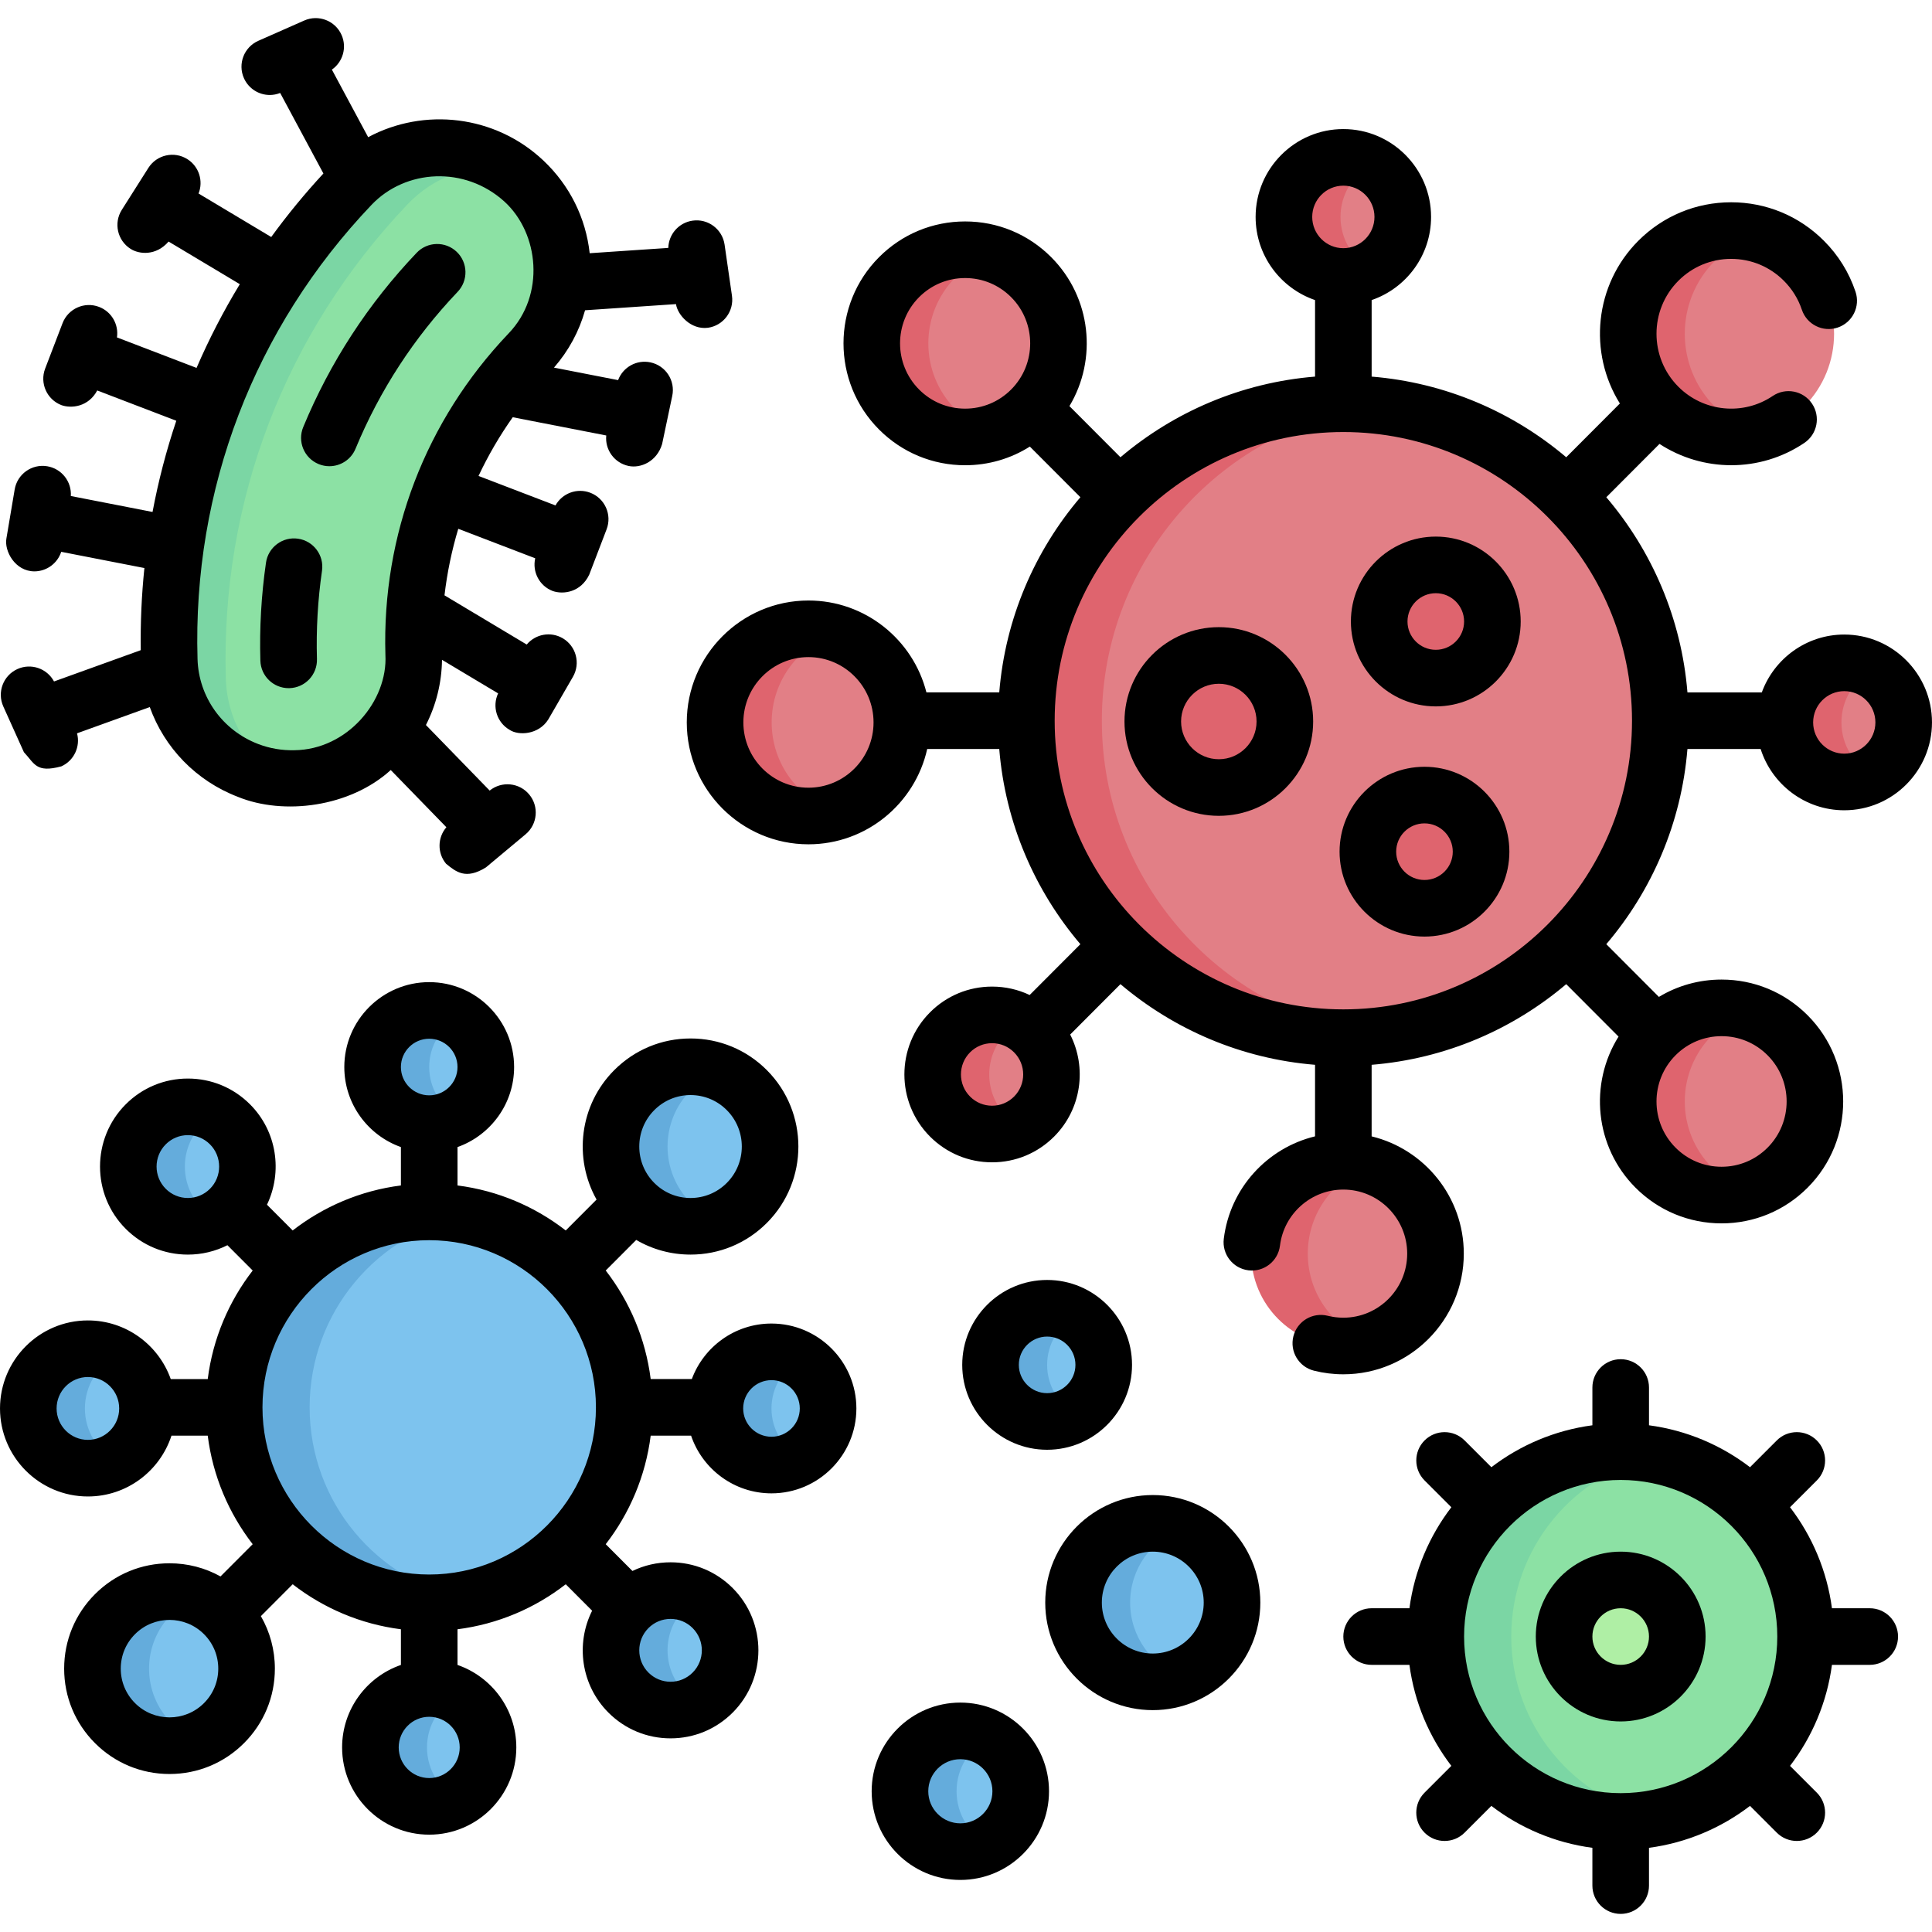 <svg id="Capa_1" enable-background="new 0 0 512 512" height="512" viewBox="0 0 512 512" width="512" xmlns="http://www.w3.org/2000/svg"><g><g><g fill="#e27f86"><path d="m440 190.993c0-43.007-32.321-78.465-73.997-83.411-3.28-.389-6.618-.589-10.003-.589-46.392 0-83 42.709-83 84 0 40.613 36.608 84 83 84 3.384 0 6.721-.2 10-.589 41.678-4.944 74-40.402 74-83.411z"/><path d="m239 191.444c0-11.079-7.247-20.461-17.249-23.645-2.366-.753-4.886-.16-7.501-.16-13.669 0-23.75 10.106-23.75 23.805s10.081 23.805 23.75 23.805c2.563 0 5.035.61 7.36-.115 10.075-3.14 17.39-12.559 17.39-23.69z"/><path d="m504.5 191.444c0-5.993-3.333-11.207-8.243-13.88-2.232-1.215-4.789-.905-7.507-.905-8.698 0-14.75 8.086-14.75 14.785 0 6.791 6.052 14.785 14.75 14.785 2.715 0 5.27.311 7.5-.901 4.914-2.672 8.25-7.887 8.25-13.884z"/><path d="m356 72.273c2.715 0 5.27.311 7.5-.901 4.914-2.672 8.25-7.887 8.25-13.884 0-5.993-3.333-11.207-8.243-13.88-2.232-1.215-4.789-.905-7.507-.905-8.698 0-14.75 6.067-14.75 14.785s6.052 14.785 14.75 14.785z"/><path d="m356 355.703c2.617 0 5.138.587 7.502-.176 9.818-3.173 16.921-12.405 16.921-23.3 0-10.896-7.104-20.129-16.922-23.301-2.363-.763-5.884-.176-8.5-.176-13.488 0-22.422 12.379-22.422 23.477-.001 8.625 9.933 23.476 23.421 23.476z"/><path d="m440.474 106.785c5.648 5.648 16.58 10.591 25.794 7.96 4.318-1.233 8.391-3.553 11.791-6.96 10.655-10.679 10.655-27.992 0-38.671-3.4-3.407-7.474-5.727-11.791-6.96-9.214-2.631-21.123 3.289-25.794 7.96-9.436 9.436-9.09 27.581 0 36.671z"/><path d="m252.772 294.904c2.801 2.801 11.673 6.967 17.645 3.719 1.303-.709 2.527-1.615 3.629-2.719 6.151-6.164 6.151-16.159 0-22.323-1.102-1.104-2.326-2.01-3.629-2.719-5.972-3.248-13.975.049-17.645 3.719-6.158 6.157-6.158 14.165 0 20.323z"/><path d="m273.268 108.529c9.665-9.687 9.665-25.393 0-35.079-2.899-2.906-6.339-4.94-9.995-6.102-8.532-2.713-18.241.321-25.007 7.102-9.665 9.687-6.122 26.739.755 33.615 6.774 6.774 15.72 9.28 24.252 6.567 3.656-1.163 7.096-3.197 9.995-6.103z"/><path d="m473.733 309.439c9.665-9.687 9.665-25.393 0-35.079-2.897-2.904-6.335-4.937-9.988-6.1-8.533-2.716-17.935.682-24.703 7.465-9.665 9.687-8.043 23.957.298 32.298 6.773 6.773 15.863 10.232 24.394 7.52 3.658-1.163 7.099-3.197 9.999-6.104z"/></g><circle cx="323" cy="191.203" fill="#df646e" r="17.5"/><circle cx="380.5" cy="164.703" fill="#df646e" r="15"/><circle cx="377.5" cy="225.703" fill="#df646e" r="15"/><path d="m39.086 373.252c0-6.01-3.342-11.237-8.265-13.918-2.238-1.218-4.802-.91-7.528-.91-8.722 0-14.793 6.086-14.793 14.828s6.071 14.828 14.793 14.828c2.715 0 5.269.314 7.501-.896 4.937-2.675 8.292-7.911 8.292-13.932z" fill="#7dc3ee"/><path d="m219.45 373.252c0-5.549-3.013-10.395-7.493-12.989-2.208-1.279-4.772-1.011-7.507-1.011-8.284 0-14 5.716-14 14s5.716 14 14 14c2.737 0 5.302.267 7.511-1.013 4.478-2.595 7.489-7.439 7.489-12.987z" fill="#7dc3ee"/><path d="m113.743 296.775c2.735 0 5.299.268 7.507-1.011 4.48-2.595 7.493-7.44 7.493-12.989s-3.013-10.395-7.493-12.989c-2.208-1.279-4.772-1.011-7.507-1.011-8.284 0-14 5.716-14 14s5.716 14 14 14z" fill="#7dc3ee"/><path d="m113.743 477.703c2.72 0 5.276.302 7.502-.925 4.817-2.657 8.082-7.793 8.082-13.693s-3.264-11.036-8.082-13.693c-2.225-1.227-4.782-.925-7.502-.925-8.607 0-14.584 5.993-14.584 14.618s5.977 14.618 14.584 14.618z" fill="#7dc3ee"/><path d="m169.085 317.789c6.062 6.075 13.895 8.679 21.421 5.813 2.701-1.029 5.233-2.633 7.408-4.813 8.237-8.255 8.237-21.64 0-29.895-2.175-2.18-4.707-3.784-7.408-4.813-7.526-2.866-15.359-.262-21.42 5.813-8.237 8.255-8.237 19.64-.001 27.895z" fill="#7dc3ee"/><path d="m31.481 455.646c5.932 5.932 13.606 8.452 20.943 5.558 2.526-.996 4.894-2.516 6.937-4.558 7.975-7.975 7.975-20.905 0-28.88-2.043-2.043-4.41-3.562-6.937-4.558-7.337-2.893-15.011-.374-20.943 5.558-7.975 7.975-7.975 18.905 0 26.88z" fill="#7dc3ee"/><path d="m60.952 320.344c6.167-6.181 6.167-16.203 0-22.384-1.112-1.114-2.348-2.027-3.663-2.74-5.984-3.241-12.615-1.327-17.671 3.74-6.167 6.181-4.634 15.75 0 20.384 5.062 5.061 11.687 6.98 17.671 3.74 1.316-.712 2.552-1.626 3.663-2.74z" fill="#7dc3ee"/><path d="m188.868 448.544c6.167-6.181 6.167-16.203 0-22.384-1.109-1.111-2.342-2.023-3.654-2.735-5.986-3.247-12.622-1.335-17.68 3.735-6.167 6.181-6.167 14.203 0 20.384 5.055 5.066 11.684 6.98 17.667 3.742 1.317-.713 2.554-1.627 3.667-2.742z" fill="#7dc3ee"/><path d="m204.5 191.444c0-11.079 7.253-20.46 17.255-23.644-2.366-.753-4.89-1.161-7.505-1.161-13.669 0-24.75 11.106-24.75 24.805s11.081 24.805 24.75 24.805c2.615 0 5.132-.405 7.498-1.159-10.002-3.184-17.248-12.567-17.248-23.646z" fill="#df646e"/><path d="m488 191.444c0-5.996 3.336-11.211 8.25-13.883-2.23-1.213-4.785-1.902-7.5-1.902-8.698 0-15.75 7.067-15.75 15.785s7.052 15.785 15.75 15.785c2.715 0 5.27-.689 7.5-1.902-4.914-2.671-8.25-7.886-8.25-13.883z" fill="#df646e"/><path d="m355.25 57.488c0-5.997 3.336-11.212 8.25-13.883-2.23-1.213-4.785-1.902-7.5-1.902-8.698 0-15.75 7.067-15.75 15.785s7.052 15.785 15.75 15.785c2.715 0 5.27-.689 7.5-1.902-4.914-2.672-8.25-7.887-8.25-13.883z" fill="#df646e"/><path d="m346.578 332.226c0-10.895 7.104-20.128 16.922-23.301-2.364-.764-4.883-1.176-7.5-1.176-13.488 0-24.422 10.959-24.422 24.477s10.934 24.477 24.422 24.477c2.617 0 5.138-.412 7.502-1.176-9.818-3.173-16.924-12.406-16.924-23.301z" fill="#df646e"/><path d="m454.474 107.785c-10.655-10.679-10.655-27.992 0-38.671 3.4-3.407 7.476-5.728 11.794-6.96-9.214-2.631-19.539-.311-26.794 6.96-10.655 10.679-10.655 27.992 0 38.671 7.255 7.271 17.58 9.591 26.794 6.96-4.318-1.232-8.394-3.552-11.794-6.96z" fill="#df646e"/><path d="m266.772 295.904c-6.151-6.164-6.151-16.159 0-22.323 1.103-1.105 2.34-2.01 3.645-2.719-5.971-3.245-13.597-2.34-18.645 2.719-6.151 6.165-6.151 16.159 0 22.323 5.048 5.059 12.674 5.964 18.645 2.719-1.305-.709-2.542-1.614-3.645-2.719z" fill="#df646e"/><path d="m253.267 108.529c-9.665-9.687-9.665-25.393 0-35.08 2.9-2.906 6.358-4.938 10.014-6.1-8.531-2.712-18.249-.681-25.014 6.1-9.665 9.687-9.665 25.393 0 35.08 6.766 6.781 16.475 8.815 25.007 6.102-3.657-1.162-7.107-3.196-10.007-6.102z" fill="#df646e"/><path d="m453.731 309.439c-9.666-9.687-9.666-25.393 0-35.079 2.9-2.906 6.358-4.938 10.014-6.1-8.531-2.712-18.248-.681-25.014 6.1-9.666 9.687-9.666 25.393 0 35.079 6.766 6.781 16.472 8.816 25.003 6.104-3.656-1.163-7.103-3.198-10.003-6.104z" fill="#df646e"/><path d="m22.5 373.252c0-6.021 3.355-11.255 8.293-13.931-2.231-1.209-4.785-1.897-7.5-1.897-8.722 0-15.793 7.086-15.793 15.828s7.071 15.828 15.793 15.828c2.715 0 5.269-.688 7.5-1.897-4.938-2.676-8.293-7.91-8.293-13.931z" fill="#64acdc"/><path d="m204.45 373.252c0-5.549 3.032-10.392 7.511-12.987-2.208-1.279-4.776-2.013-7.511-2.013-8.284 0-15 6.716-15 15s6.716 15 15 15c2.736 0 5.303-.734 7.511-2.013-4.479-2.595-7.511-7.438-7.511-12.987z" fill="#64acdc"/><path d="m113.743 282.775c0-5.549 3.028-10.394 7.507-12.989-2.208-1.279-4.772-2.011-7.507-2.011-8.284 0-15 6.716-15 15s6.716 15 15 15c2.735 0 5.292-.728 7.5-2.007-4.479-2.595-7.5-7.444-7.5-12.993z" fill="#64acdc"/><path d="m113.159 463.084c0-5.9 3.268-11.036 8.086-13.693-2.226-1.227-4.782-1.925-7.502-1.925-8.607 0-15.584 6.993-15.584 15.618 0 8.626 6.977 15.619 15.584 15.619 2.72 0 5.276-.698 7.502-1.926-4.818-2.656-8.086-7.793-8.086-13.693z" fill="#64acdc"/><path d="m183.085 318.789c-8.237-8.255-8.237-21.639 0-29.895 2.176-2.181 4.719-3.784 7.421-4.813-7.525-2.866-16.359-1.262-22.421 4.813-8.237 8.255-8.237 21.64 0 29.895 6.061 6.075 14.895 7.679 22.421 4.813-2.701-1.029-5.245-2.633-7.421-4.813z" fill="#64acdc"/><path d="m45.481 456.646c-7.975-7.975-7.975-20.905 0-28.88 2.043-2.043 4.42-3.561 6.947-4.557-7.337-2.893-16.015-1.375-21.947 4.557-7.975 7.975-7.975 20.905 0 28.88 5.932 5.932 14.606 7.451 21.943 4.558-2.527-.996-4.9-2.515-6.943-4.558z" fill="#64acdc"/><path d="m53.618 320.344c-6.167-6.181-6.167-16.203 0-22.384 1.112-1.114 2.355-2.027 3.671-2.74-5.984-3.24-13.615-2.327-18.671 2.74-6.167 6.181-6.167 16.203 0 22.384 5.056 5.067 12.687 5.98 18.671 2.74-1.316-.712-2.559-1.625-3.671-2.74z" fill="#64acdc"/><path d="m181.533 448.544c-6.167-6.181-6.167-16.203 0-22.384 1.112-1.114 2.365-2.022 3.68-2.735-5.984-3.24-13.625-2.332-18.68 2.735-6.167 6.181-6.167 16.203 0 22.384 5.056 5.067 12.683 5.982 18.667 2.742-1.315-.713-2.555-1.628-3.667-2.742z" fill="#64acdc"/><path d="m165.429 372.964c0-25.183-17.931-46.169-41.696-50.834-3.232-.634-6.572.033-9.99.033-28.545 0-50.686 22.192-50.686 50.8 0 28.609 22.141 50.801 50.686 50.801 3.421 0 6.765.667 10 .031 23.759-4.667 41.686-25.651 41.686-50.831z" fill="#7dc3ee"/><path d="m65.729 203.172c-11.886-4.554-19.04-14.978-19.538-28.405-1.419-38.257 18.639-95.681 47.298-124.787 7.21-7.322 27.638-13.978 40.49-5.787 1.711 1.09 3.343 2.356 4.873 3.798 13.019 12.277 13.618 32.677 1.338 45.566-20.582 21.603-31.434 49.926-30.558 79.752.523 17.795-13.554 32.571-31.443 33.005-1.103.027-2.196-.002-3.274-.083-3.209-.243-6.295-1.951-9.186-3.059z" fill="#8ce1a4"/><path d="m59.85 179.877c-1.383-47.038 15.732-91.707 48.193-125.777 6.956-7.301 16.569-10.62 25.949-9.899-12.852-8.19-30.112-6.476-40.949 4.899-32.461 34.07-49.576 78.739-48.193 125.777.395 13.431 8.993 24.741 20.879 29.295 2.891 1.108 5.977 1.815 9.186 2.057-8.781-5.582-14.738-15.234-15.065-26.352z" fill="#7bd6a4"/><path d="m478.5 433.703c0-23.635-16.733-43.361-38.999-47.979-3.229-.669-6.574-.021-10.001-.021-27.062 0-47 20.938-47 48s19.938 48 47 48c3.422 0 6.762.649 9.986-.018 22.273-4.612 39.014-24.342 39.014-47.982z" fill="#8ce1a4"/><path d="m292 190.993c0-43.006 32.328-78.463 74.003-83.411-3.281-.39-6.617-.589-10.003-.589-46.392 0-84 37.608-84 84s37.608 84 84 84c3.386 0 6.719-.2 10-.589-41.675-4.947-74-40.405-74-83.411z" fill="#df646e"/><path d="m82.057 372.964c0-25.179 17.918-46.164 41.676-50.834-3.236-.636-6.568-.967-9.99-.967-28.545 0-51.686 23.192-51.686 51.8s23.141 51.801 51.686 51.801c3.422 0 6.764-.333 10-.969-23.758-4.668-41.686-25.652-41.686-50.831z" fill="#64acdc"/><path d="m400.5 433.703c0-23.635 16.734-43.358 39-47.976-3.229-.67-6.573-1.024-10-1.024-27.062 0-49 21.938-49 49s21.938 49 49 49c3.427 0 6.771-.352 10-1.021-22.266-4.618-39-24.345-39-47.979z" fill="#7bd6a4"/><circle cx="429.5" cy="433.703" fill="#afefa5" r="15"/><path d="m270.5 474.703c0-6.125-3.441-11.445-8.495-14.134-2.238-1.191-4.793-.866-7.505-.866-8.837 0-15 6.163-15 15s6.163 15 15 15c2.712 0 5.266.325 7.505-.866 5.054-2.689 8.495-8.01 8.495-14.134z" fill="#7dc3ee"/><path d="m326.5 424.703c0-8.952-5.602-16.597-13.492-19.618-2.331-.893-4.863-.382-7.508-.382-11.598 0-20 8.402-20 20s8.402 20 20 20c2.645 0 5.177.511 7.508-.382 7.89-3.022 13.492-10.666 13.492-19.618z" fill="#7dc3ee"/><path d="m292.5 361.703c0-5.549-3.013-10.395-7.493-12.989-2.208-1.279-4.772-1.011-7.507-1.011-8.284 0-14 5.716-14 14s5.716 14 14 14c2.735 0 5.299.268 7.507-1.011 4.48-2.595 7.493-7.44 7.493-12.989z" fill="#7dc3ee"/><path d="m253.5 474.703c0-6.125 3.449-11.446 8.505-14.134-2.238-1.19-4.793-1.866-7.505-1.866-8.836 0-16 7.163-16 16s7.164 16 16 16c2.711 0 5.267-.675 7.505-1.866-5.056-2.689-8.505-8.009-8.505-14.134z" fill="#64acdc"/><path d="m299.5 424.703c0-8.952 5.632-16.591 13.52-19.613-2.332-.893-4.874-1.387-7.52-1.387-11.598 0-21 9.402-21 21s9.402 21 21 21c2.646 0 5.181-.491 7.513-1.384-7.889-3.022-13.513-10.664-13.513-19.616z" fill="#64acdc"/><path d="m277.5 361.703c0-5.549 3.028-10.394 7.507-12.989-2.208-1.279-4.772-2.011-7.507-2.011-8.284 0-15 6.716-15 15s6.716 15 15 15c2.735 0 5.299-.732 7.507-2.011-4.479-2.595-7.507-7.44-7.507-12.989z" fill="#64acdc"/></g><g><path d="m488.75 168.16c-10.033 0-18.601 6.398-21.853 15.334h-19.706c-1.601-19.638-9.43-37.538-21.503-51.724l14.096-14.127c5.723 3.731 12.354 5.644 19.021 5.644 6.725 0 13.484-1.943 19.372-5.916 3.434-2.316 4.339-6.978 2.021-10.412-2.316-3.434-6.98-4.339-10.412-2.022-7.813 5.271-18.329 4.242-25.003-2.449-7.724-7.741-7.724-20.335 0-28.076 3.735-3.744 8.702-5.807 13.983-5.807 5.28 0 10.247 2.062 13.983 5.807 2.184 2.188 3.785 4.769 4.761 7.672 1.319 3.926 5.573 6.039 9.499 4.719 3.927-1.32 6.039-5.573 4.72-9.499-1.719-5.112-4.532-9.65-8.361-13.487-6.571-6.585-15.308-10.212-24.602-10.212-9.295 0-18.031 3.627-24.603 10.212-11.658 11.683-13.278 29.665-4.88 43.111l-14.215 14.247c-14.161-11.999-32.002-19.777-51.569-21.372v-20.281c9.15-3.132 15.75-11.823 15.75-22.034 0-12.839-10.43-23.285-23.25-23.285s-23.25 10.446-23.25 23.285c0 10.211 6.6 18.902 15.75 22.034v20.281c-19.567 1.595-37.408 9.373-51.569 21.372l-13.521-13.55c7.439-12.409 5.832-28.785-4.832-39.473-6.092-6.105-14.192-9.468-22.81-9.468 0 0 0 0-.001 0-8.617 0-16.718 3.362-22.811 9.468-12.563 12.592-12.563 33.082.001 45.674 6.092 6.106 14.193 9.468 22.811 9.468 6.166 0 12.062-1.73 17.153-4.946l13.392 13.421c-12.074 14.185-19.903 32.086-21.504 51.724h-19.3c-3.546-13.981-16.215-24.354-31.259-24.354-17.782 0-32.25 14.492-32.25 32.305s14.468 32.305 32.25 32.305c15.365 0 28.247-10.823 31.467-25.256h19.092c1.601 19.638 9.43 37.538 21.503 51.723l-13.443 13.472c-3.073-1.461-6.458-2.232-9.961-2.232-6.213 0-12.054 2.424-16.446 6.826-9.055 9.076-9.055 23.843 0 32.918h.001c4.392 4.401 10.232 6.826 16.445 6.826 6.214 0 12.055-2.424 16.447-6.826 7.288-7.305 8.699-18.293 4.253-27.038l13.322-13.351c14.161 11.999 32.002 19.777 51.569 21.372v18.962c-12.657 3.066-22.532 13.716-24.183 27.142-.505 4.111 2.418 7.854 6.529 8.359 4.104.506 7.853-2.417 8.359-6.529 1.042-8.476 8.262-14.868 16.794-14.868 9.331 0 16.923 7.616 16.923 16.977s-7.592 16.977-16.923 16.977c-1.402 0-2.794-.171-4.135-.509-4.012-1.007-8.093 1.425-9.104 5.443-1.011 4.017 1.426 8.093 5.443 9.104 2.536.638 5.159.962 7.795.962 17.603 0 31.923-14.345 31.923-31.977 0-15.044-10.428-27.687-24.423-31.077v-18.965c19.567-1.595 37.408-9.373 51.569-21.372l13.866 13.897c-7.827 12.472-6.337 29.179 4.487 40.028 6.092 6.105 14.192 9.468 22.81 9.468h.001c8.617 0 16.718-3.362 22.81-9.468h.001c12.563-12.592 12.563-33.082-.001-45.675-6.092-6.105-14.193-9.467-22.811-9.467-5.943 0-11.639 1.6-16.601 4.595l-13.942-13.973c12.073-14.185 19.902-32.086 21.503-51.723h19.401c2.99 9.404 11.791 16.236 22.158 16.236 12.82 0 23.25-10.446 23.25-23.285s-10.427-23.285-23.247-23.285zm-132.75-118.957c4.549 0 8.25 3.717 8.25 8.285s-3.701 8.285-8.25 8.285-8.25-3.716-8.25-8.285 3.701-8.285 8.25-8.285zm-112.424 54.029c-6.735-6.75-6.735-17.734-.001-24.485 3.259-3.265 7.589-5.062 12.193-5.062s8.934 1.798 12.19 5.062c6.735 6.75 6.735 17.734 0 24.485-3.257 3.265-7.586 5.062-12.19 5.062-4.604.001-8.934-1.797-12.192-5.062zm-29.326 105.517c-9.512 0-17.25-7.763-17.25-17.305s7.738-17.305 17.25-17.305 17.25 7.763 17.25 17.305-7.738 17.305-17.25 17.305zm54.487 81.857c-1.559 1.562-3.628 2.421-5.829 2.421-2.2 0-4.27-.86-5.827-2.421-3.227-3.233-3.227-8.495-.001-11.728 1.559-1.562 3.628-2.421 5.828-2.421 2.201 0 4.271.86 5.828 2.421 3.227 3.233 3.227 8.495.001 11.728zm199.687-10.949c6.735 6.75 6.735 17.734 0 24.485h.001c-3.259 3.265-7.589 5.062-12.193 5.062s-8.934-1.798-12.19-5.062c-6.735-6.75-6.735-17.734 0-24.485 3.257-3.264 7.586-5.062 12.19-5.062 4.605-.001 8.935 1.797 12.192 5.062zm-112.424-12.163c-42.183 0-76.5-34.318-76.5-76.5s34.317-76.5 76.5-76.5 76.5 34.318 76.5 76.5-34.317 76.5-76.5 76.5zm132.75-67.765c-4.549 0-8.25-3.717-8.25-8.285s3.701-8.285 8.25-8.285 8.25 3.716 8.25 8.285-3.701 8.285-8.25 8.285z"/><path d="m323 166.203c-13.785 0-25 11.215-25 25s11.215 25 25 25 25-11.215 25-25-11.215-25-25-25zm0 35c-5.514 0-10-4.486-10-10s4.486-10 10-10 10 4.486 10 10-4.486 10-10 10z"/><path d="m380.5 142.203c-12.406 0-22.5 10.093-22.5 22.5s10.094 22.5 22.5 22.5 22.5-10.093 22.5-22.5-10.094-22.5-22.5-22.5zm0 30c-4.136 0-7.5-3.364-7.5-7.5s3.364-7.5 7.5-7.5 7.5 3.364 7.5 7.5-3.364 7.5-7.5 7.5z"/><path d="m377.5 203.203c-12.406 0-22.5 10.093-22.5 22.5s10.094 22.5 22.5 22.5 22.5-10.093 22.5-22.5-10.094-22.5-22.5-22.5zm0 30c-4.136 0-7.5-3.364-7.5-7.5s3.364-7.5 7.5-7.5 7.5 3.364 7.5 7.5-3.364 7.5-7.5 7.5z"/><path d="m204.45 350.752c-9.67 0-17.934 6.133-21.109 14.712h-10.902c-1.361-10.745-5.596-20.599-11.916-28.764l8.088-8.104c4.321 2.53 9.25 3.884 14.389 3.885h.001c7.64 0 14.822-2.981 20.224-8.394 11.139-11.163 11.139-29.327-.001-40.49-5.401-5.413-12.583-8.394-20.224-8.393-7.641 0-14.822 2.981-20.223 8.394-9.258 9.278-10.813 23.39-4.681 34.301l-8.17 8.187c-8.144-6.324-17.968-10.563-28.682-11.928v-10.172c8.729-3.096 15-11.432 15-21.21 0-12.407-10.094-22.5-22.5-22.5s-22.5 10.093-22.5 22.5c0 9.777 6.271 18.114 15 21.21v10.172c-10.713 1.364-20.538 5.603-28.681 11.927l-6.811-6.826c4.159-8.678 2.678-19.412-4.489-26.595-4.4-4.41-10.252-6.838-16.477-6.838s-12.076 2.429-16.476 6.838c-9.073 9.093-9.073 23.887-.001 32.979 4.4 4.41 10.252 6.838 16.477 6.838 3.703 0 7.271-.866 10.483-2.49l6.696 6.711c-6.32 8.166-10.556 18.019-11.916 28.764h-9.801c-3.208-9.044-11.836-15.54-21.953-15.54-12.846-.002-23.295 10.463-23.295 23.326s10.449 23.328 23.293 23.328c10.331 0 19.107-6.773 22.148-16.116h9.606c1.361 10.745 5.596 20.598 11.916 28.764l-8.525 8.541c-4.091-2.271-8.71-3.484-13.518-3.484-7.458 0-14.47 2.904-19.742 8.178-5.274 5.273-8.178 12.285-8.178 19.743s2.904 14.47 8.178 19.743 12.285 8.178 19.743 8.178 14.47-2.904 19.742-8.178c5.274-5.273 8.179-12.285 8.179-19.743 0-4.965-1.294-9.728-3.71-13.916l8.43-8.446c8.144 6.324 17.968 10.563 28.682 11.928v9.454c-9.057 3.126-15.584 11.741-15.584 21.859 0 12.748 10.355 23.118 23.084 23.118s23.084-10.371 23.084-23.118c0-10.118-6.527-18.733-15.584-21.859v-9.454c10.713-1.364 20.537-5.603 28.681-11.927l6.992 7.008c-4.393 8.744-2.967 19.697 4.308 26.989 4.4 4.41 10.251 6.838 16.477 6.838 6.225 0 12.075-2.428 16.476-6.838h.001c9.071-9.092 9.071-23.886-.001-32.979-4.4-4.41-10.251-6.838-16.476-6.838-3.557 0-6.99.796-10.102 2.298l-7.078-7.093c6.32-8.166 10.556-18.019 11.917-28.765h10.704c3.014 8.878 11.424 15.288 21.307 15.288 12.406 0 22.5-10.093 22.5-22.5s-10.094-22.501-22.5-22.501zm-90.707 66.513c-24.364 0-44.186-19.873-44.186-44.3s19.821-44.3 44.186-44.3 44.186 19.873 44.186 44.3-19.822 44.3-44.186 44.3zm59.653-123.074c2.565-2.572 5.977-3.988 9.604-3.988 3.628 0 7.039 1.416 9.605 3.988 5.31 5.321 5.31 13.979.001 19.3-2.567 2.573-5.979 3.989-9.606 3.989s-7.038-1.417-9.604-3.989c-5.31-5.321-5.31-13.978 0-19.3zm-59.653-18.916c4.136 0 7.5 3.364 7.5 7.5s-3.364 7.5-7.5 7.5-7.5-3.364-7.5-7.5 3.364-7.5 7.5-7.5zm-69.816 39.771c-3.243-3.25-3.243-8.538.001-11.789 1.565-1.569 3.646-2.433 5.857-2.433s4.292.864 5.858 2.434c3.243 3.25 3.243 8.538 0 11.788-.001 0-.001 0-.001 0-1.565 1.569-3.646 2.433-5.857 2.433s-4.292-.863-5.858-2.433zm-20.634 66.534c-4.572 0-8.293-3.736-8.293-8.328s3.721-8.328 8.293-8.328 8.293 3.736 8.293 8.328-3.721 8.328-8.293 8.328zm30.764 69.763c-5.037 5.037-13.234 5.037-18.271 0h-.001c-2.44-2.441-3.784-5.686-3.784-9.137s1.344-6.696 3.785-9.137c2.519-2.519 5.827-3.778 9.136-3.778s6.617 1.26 9.137 3.778c2.44 2.441 3.784 5.686 3.784 9.137s-1.345 6.696-3.786 9.137zm59.686 19.86c-4.458 0-8.084-3.642-8.084-8.118s3.626-8.119 8.084-8.119 8.084 3.642 8.084 8.119-3.626 8.118-8.084 8.118zm69.816-39.745c3.243 3.25 3.243 8.539.001 11.789-1.566 1.569-3.646 2.434-5.858 2.434-2.213 0-4.293-.864-5.858-2.433-3.243-3.25-3.243-8.539-.001-11.789 1.566-1.569 3.646-2.434 5.859-2.434 2.211-.001 4.291.864 5.857 2.433zm20.891-50.706c-4.136 0-7.5-3.364-7.5-7.5s3.364-7.5 7.5-7.5 7.5 3.364 7.5 7.5-3.364 7.5-7.5 7.5z"/><path d="m4.635 177.296c-3.777 1.701-5.46 6.142-3.76 9.918l5.459 12.123c2.84 3.01 3.176 5.567 9.918 3.759 3.397-1.53 5.091-5.274 4.163-8.76l19.277-6.954c3.859 10.749 12.235 19.533 23.354 23.793 12.125 4.957 29.696 2.736 40.508-7.109l14.74 15.159c-2.348 2.73-2.456 6.831-.072 9.687 2.606 2.11 5.195 4.3 10.563.951l10.5-8.766c3.18-2.655 3.605-7.384.95-10.564-2.629-3.149-7.291-3.591-10.467-1.023l-16.891-17.372c2.707-5.311 4.174-11.191 4.261-17.281l14.868 8.896c-1.63 3.486-.354 7.699 3.04 9.661 2.378 1.594 7.705 1.309 10.247-2.739l6.536-11.306c2.073-3.586.847-8.174-2.739-10.247-3.206-1.852-7.209-1.063-9.503 1.688l-21.792-13.039c.705-6.009 1.928-11.904 3.652-17.634l20.393 7.814c-.82 3.583 1.091 7.315 4.622 8.667 2.831.999 7.462.35 9.687-4.321l4.607-12.027c1.481-3.868-.453-8.205-4.321-9.687-3.534-1.354-7.446.147-9.229 3.36l-20.392-7.813c2.546-5.415 5.575-10.618 9.066-15.559l24.782 4.833c-.377 3.762 2.132 7.281 5.916 8.079 3.149.672 7.465-1.101 8.885-5.792l2.692-12.779c.854-4.053-1.739-8.031-5.793-8.885-3.676-.773-7.283 1.292-8.56 4.708l-16.993-3.314c3.888-4.456 6.677-9.63 8.241-15.198l24.095-1.632c.397 2.82 3.919 6.861 8.478 6.269 4.1-.591 6.943-4.395 6.352-8.494l-1.954-13.538c-.592-4.1-4.397-6.95-8.494-6.352-3.669.53-6.324 3.633-6.419 7.218l-20.837 1.411c-1.028-9.373-5.308-18.001-12.274-24.57-12.848-12.114-31.69-14.083-46.433-6.181l-9.614-17.906c2.886-2.01 4.044-5.841 2.57-9.178-1.673-3.79-6.104-5.505-9.891-3.832l-12.163 5.371c-3.789 1.673-5.505 6.101-3.832 9.89 1.238 2.804 3.985 4.473 6.865 4.473.918 0 1.848-.179 2.748-.536l11.459 21.341c-4.973 5.378-9.585 10.998-13.828 16.834l-19.26-11.525c1.31-3.286.145-7.141-2.953-9.104-3.498-2.217-8.132-1.178-10.35 2.322l-7.031 11.099c-2.217 3.499-1.177 8.132 2.322 10.349 2.269 1.459 6.757 1.913 10.07-1.938l18.877 11.296c-4.343 7.146-8.17 14.557-11.465 22.188l-21.091-8.081c.497-3.397-1.395-6.804-4.734-8.084-3.87-1.483-8.205.452-9.688 4.32l-4.608 12.027c-1.481 3.868.452 8.205 4.32 9.687 2.675.951 7.171.436 9.483-3.89l20.951 8.028c-2.648 7.879-4.753 15.949-6.296 24.168l-21.656-4.224c.253-3.795-2.406-7.239-6.236-7.885-4.096-.691-7.954 2.064-8.644 6.148l-2.186 12.956c-.625 3.319 2.272 8.734 7.404 8.749 3.23 0 6.116-2.097 7.117-5.181l22.042 4.299c-.744 7.177-1.068 14.44-.962 21.764l-22.99 8.293c-1.845-3.446-6.068-4.923-9.679-3.296zm129.071-123.849c9.16 8.395 10.852 24.758 1.055 34.936-21.975 23.065-33.561 53.303-32.625 85.146.674 12.256-10.133 25.143-24.127 25.287-3.305.078-6.537-.473-9.596-1.646-9.464-3.626-15.771-12.463-16.066-22.512-1.324-45.021 15.058-87.774 46.127-120.384 8.986-9.44 24.689-10.401 35.232-.827z"/><path d="m84.421 122.979c.938.388 1.91.572 2.866.572 2.943 0 5.736-1.744 6.933-4.633 6.401-15.463 15.507-29.453 27.063-41.583 2.857-2.999 2.743-7.746-.256-10.604-2.999-2.857-7.747-2.742-10.604.257-12.836 13.473-22.951 29.014-30.063 46.193-1.584 3.826.234 8.214 4.061 9.798z"/><path d="m78.987 142.76c-4.093-.598-7.904 2.247-8.498 6.347-1.241 8.57-1.741 17.312-1.487 25.982.12 4.065 3.452 7.28 7.493 7.28.074 0 .149-.001.224-.003 4.141-.122 7.398-3.576 7.277-7.717-.229-7.807.221-15.677 1.339-23.392.594-4.099-2.248-7.903-6.348-8.497z"/><path d="m495.5 426.203h-10.013c-1.33-9.977-5.266-19.137-11.109-26.771l7.095-7.095c2.929-2.929 2.929-7.678 0-10.606-2.93-2.929-7.678-2.929-10.607 0l-7.094 7.094c-7.634-5.844-16.794-9.78-26.771-11.109v-10.013c0-4.142-3.357-7.5-7.5-7.5s-7.5 3.358-7.5 7.5v10.013c-9.977 1.33-19.137 5.266-26.771 11.109l-7.094-7.094c-2.93-2.929-7.678-2.929-10.607 0s-2.929 7.678 0 10.606l7.095 7.095c-5.844 7.634-9.78 16.794-11.109 26.771h-10.015c-4.143 0-7.5 3.358-7.5 7.5s3.357 7.5 7.5 7.5h10.013c1.33 9.977 5.266 19.137 11.109 26.771l-7.095 7.095c-2.929 2.929-2.929 7.678 0 10.606 1.465 1.464 3.385 2.197 5.304 2.197s3.839-.732 5.304-2.197l7.094-7.094c7.634 5.844 16.794 9.78 26.771 11.109v10.013c0 4.142 3.357 7.5 7.5 7.5s7.5-3.358 7.5-7.5v-10.013c9.977-1.33 19.137-5.266 26.771-11.109l7.094 7.095c1.465 1.465 3.384 2.197 5.304 2.197 1.919 0 3.839-.732 5.303-2.197 2.93-2.929 2.93-7.677.001-10.606l-7.095-7.095c5.844-7.634 9.779-16.794 11.109-26.771h10.013c4.143 0 7.5-3.358 7.5-7.5s-3.357-7.501-7.5-7.501zm-66 49c-22.883 0-41.5-18.617-41.5-41.5s18.617-41.5 41.5-41.5 41.5 18.617 41.5 41.5-18.617 41.5-41.5 41.5z"/><path d="m429.5 411.203c-12.406 0-22.5 10.093-22.5 22.5s10.094 22.5 22.5 22.5 22.5-10.093 22.5-22.5-10.094-22.5-22.5-22.5zm0 30c-4.136 0-7.5-3.364-7.5-7.5s3.364-7.5 7.5-7.5 7.5 3.364 7.5 7.5-3.364 7.5-7.5 7.5z"/><path d="m254.5 451.203c-12.958 0-23.5 10.542-23.5 23.5s10.542 23.5 23.5 23.5 23.5-10.542 23.5-23.5-10.542-23.5-23.5-23.5zm0 32c-4.687 0-8.5-3.813-8.5-8.5s3.813-8.5 8.5-8.5 8.5 3.813 8.5 8.5-3.813 8.5-8.5 8.5z"/><path d="m305.5 396.203c-15.715 0-28.5 12.785-28.5 28.5s12.785 28.5 28.5 28.5 28.5-12.785 28.5-28.5-12.785-28.5-28.5-28.5zm0 42c-7.444 0-13.5-6.056-13.5-13.5s6.056-13.5 13.5-13.5 13.5 6.056 13.5 13.5-6.056 13.5-13.5 13.5z"/><path d="m300 361.703c0-12.407-10.094-22.5-22.5-22.5s-22.5 10.093-22.5 22.5 10.094 22.5 22.5 22.5 22.5-10.094 22.5-22.5zm-30 0c0-4.136 3.364-7.5 7.5-7.5s7.5 3.364 7.5 7.5-3.364 7.5-7.5 7.5-7.5-3.365-7.5-7.5z"/></g></g></svg>